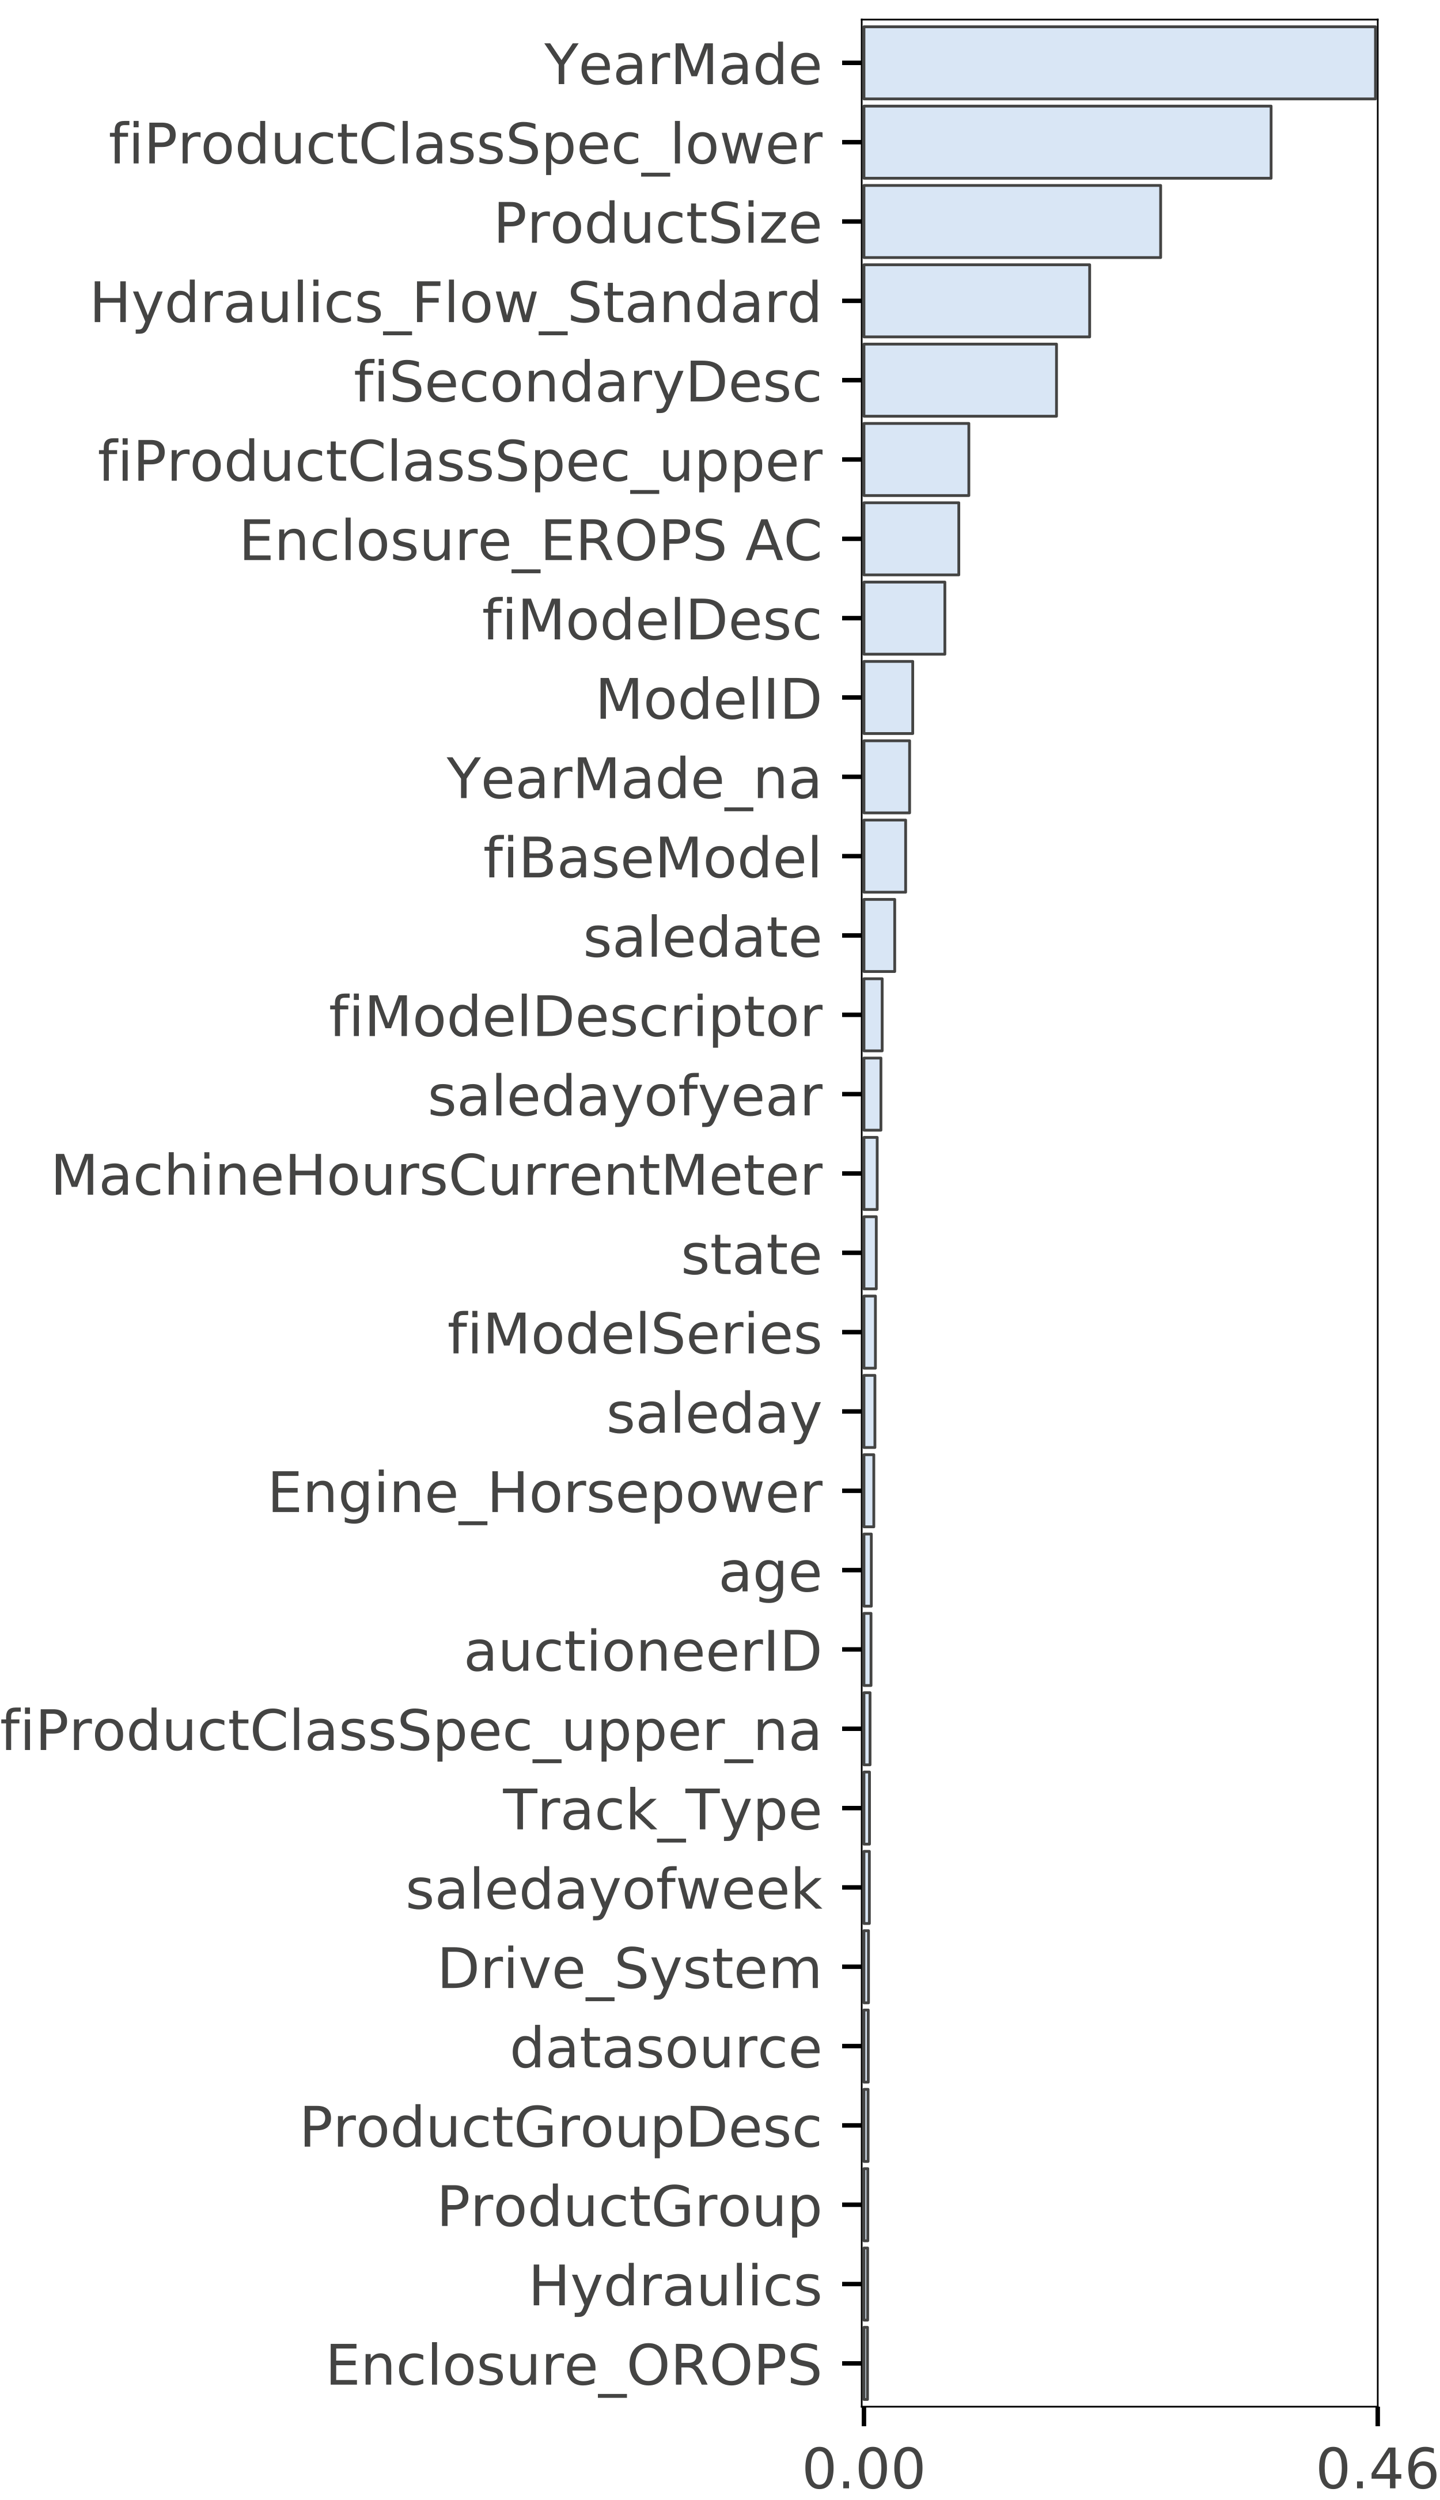 <?xml version="1.0" encoding="utf-8" standalone="no"?>
<!DOCTYPE svg PUBLIC "-//W3C//DTD SVG 1.1//EN"
  "http://www.w3.org/Graphics/SVG/1.1/DTD/svg11.dtd">
<!-- Created with matplotlib (https://matplotlib.org/) -->
<svg height="446.978pt" version="1.1" viewBox="0 0 257.481 446.978" width="257.481pt" xmlns="http://www.w3.org/2000/svg" xmlns:xlink="http://www.w3.org/1999/xlink">
 <defs>
  <style type="text/css">
*{stroke-linecap:butt;stroke-linejoin:round;}
  </style>
 </defs>
 <g id="figure_1">
  <g id="patch_1">
   <path d="M 0 446.978 
L 257.481 446.978 
L 257.481 0 
L 0 0 
z
" style="fill:#ffffff;"/>
  </g>
  <g id="axes_1">
   <g id="patch_2">
    <path d="M 154.078 430.3 
L 246.348 430.3 
L 246.348 3.5 
L 154.078 3.5 
z
" style="fill:#ffffff;"/>
   </g>
   <g id="patch_3">
    <path clip-path="url(#p3dd8f0bd40)" d="M 154.48 4.789 
L 245.946 4.789 
L 245.946 17.684 
L 154.48 17.684 
z
" style="fill:#d9e6f5;stroke:#444443;stroke-linejoin:miter;stroke-width:0.5;"/>
   </g>
   <g id="patch_4">
    <path clip-path="url(#p3dd8f0bd40)" d="M 154.48 18.973 
L 227.281 18.973 
L 227.281 31.867 
L 154.48 31.867 
z
" style="fill:#d9e6f5;stroke:#444443;stroke-linejoin:miter;stroke-width:0.5;"/>
   </g>
   <g id="patch_5">
    <path clip-path="url(#p3dd8f0bd40)" d="M 154.48 33.157 
L 207.531 33.157 
L 207.531 46.051 
L 154.48 46.051 
z
" style="fill:#d9e6f5;stroke:#444443;stroke-linejoin:miter;stroke-width:0.5;"/>
   </g>
   <g id="patch_6">
    <path clip-path="url(#p3dd8f0bd40)" d="M 154.48 47.34 
L 194.839 47.34 
L 194.839 60.235 
L 154.48 60.235 
z
" style="fill:#d9e6f5;stroke:#444443;stroke-linejoin:miter;stroke-width:0.5;"/>
   </g>
   <g id="patch_7">
    <path clip-path="url(#p3dd8f0bd40)" d="M 154.48 61.524 
L 188.91 61.524 
L 188.91 74.418 
L 154.48 74.418 
z
" style="fill:#d9e6f5;stroke:#444443;stroke-linejoin:miter;stroke-width:0.5;"/>
   </g>
   <g id="patch_8">
    <path clip-path="url(#p3dd8f0bd40)" d="M 154.48 75.708 
L 173.236 75.708 
L 173.236 88.602 
L 154.48 88.602 
z
" style="fill:#d9e6f5;stroke:#444443;stroke-linejoin:miter;stroke-width:0.5;"/>
   </g>
   <g id="patch_9">
    <path clip-path="url(#p3dd8f0bd40)" d="M 154.48 89.892 
L 171.44 89.892 
L 171.44 102.786 
L 154.48 102.786 
z
" style="fill:#d9e6f5;stroke:#444443;stroke-linejoin:miter;stroke-width:0.5;"/>
   </g>
   <g id="patch_10">
    <path clip-path="url(#p3dd8f0bd40)" d="M 154.48 104.075 
L 168.948 104.075 
L 168.948 116.969 
L 154.48 116.969 
z
" style="fill:#d9e6f5;stroke:#444443;stroke-linejoin:miter;stroke-width:0.5;"/>
   </g>
   <g id="patch_11">
    <path clip-path="url(#p3dd8f0bd40)" d="M 154.48 118.259 
L 163.203 118.259 
L 163.203 131.153 
L 154.48 131.153 
z
" style="fill:#d9e6f5;stroke:#444443;stroke-linejoin:miter;stroke-width:0.5;"/>
   </g>
   <g id="patch_12">
    <path clip-path="url(#p3dd8f0bd40)" d="M 154.48 132.443 
L 162.644 132.443 
L 162.644 145.337 
L 154.48 145.337 
z
" style="fill:#d9e6f5;stroke:#444443;stroke-linejoin:miter;stroke-width:0.5;"/>
   </g>
   <g id="patch_13">
    <path clip-path="url(#p3dd8f0bd40)" d="M 154.48 146.626 
L 161.934 146.626 
L 161.934 159.521 
L 154.48 159.521 
z
" style="fill:#d9e6f5;stroke:#444443;stroke-linejoin:miter;stroke-width:0.5;"/>
   </g>
   <g id="patch_14">
    <path clip-path="url(#p3dd8f0bd40)" d="M 154.48 160.81 
L 159.981 160.81 
L 159.981 173.704 
L 154.48 173.704 
z
" style="fill:#d9e6f5;stroke:#444443;stroke-linejoin:miter;stroke-width:0.5;"/>
   </g>
   <g id="patch_15">
    <path clip-path="url(#p3dd8f0bd40)" d="M 154.48 174.994 
L 157.738 174.994 
L 157.738 187.888 
L 154.48 187.888 
z
" style="fill:#d9e6f5;stroke:#444443;stroke-linejoin:miter;stroke-width:0.5;"/>
   </g>
   <g id="patch_16">
    <path clip-path="url(#p3dd8f0bd40)" d="M 154.48 189.177 
L 157.515 189.177 
L 157.515 202.072 
L 154.48 202.072 
z
" style="fill:#d9e6f5;stroke:#444443;stroke-linejoin:miter;stroke-width:0.5;"/>
   </g>
   <g id="patch_17">
    <path clip-path="url(#p3dd8f0bd40)" d="M 154.48 203.361 
L 156.848 203.361 
L 156.848 216.255 
L 154.48 216.255 
z
" style="fill:#d9e6f5;stroke:#444443;stroke-linejoin:miter;stroke-width:0.5;"/>
   </g>
   <g id="patch_18">
    <path clip-path="url(#p3dd8f0bd40)" d="M 154.48 217.545 
L 156.685 217.545 
L 156.685 230.439 
L 154.48 230.439 
z
" style="fill:#d9e6f5;stroke:#444443;stroke-linejoin:miter;stroke-width:0.5;"/>
   </g>
   <g id="patch_19">
    <path clip-path="url(#p3dd8f0bd40)" d="M 154.48 231.728 
L 156.529 231.728 
L 156.529 244.623 
L 154.48 244.623 
z
" style="fill:#d9e6f5;stroke:#444443;stroke-linejoin:miter;stroke-width:0.5;"/>
   </g>
   <g id="patch_20">
    <path clip-path="url(#p3dd8f0bd40)" d="M 154.48 245.912 
L 156.44 245.912 
L 156.44 258.806 
L 154.48 258.806 
z
" style="fill:#d9e6f5;stroke:#444443;stroke-linejoin:miter;stroke-width:0.5;"/>
   </g>
   <g id="patch_21">
    <path clip-path="url(#p3dd8f0bd40)" d="M 154.48 260.096 
L 156.242 260.096 
L 156.242 272.99 
L 154.48 272.99 
z
" style="fill:#d9e6f5;stroke:#444443;stroke-linejoin:miter;stroke-width:0.5;"/>
   </g>
   <g id="patch_22">
    <path clip-path="url(#p3dd8f0bd40)" d="M 154.48 274.279 
L 155.797 274.279 
L 155.797 287.174 
L 154.48 287.174 
z
" style="fill:#d9e6f5;stroke:#444443;stroke-linejoin:miter;stroke-width:0.5;"/>
   </g>
   <g id="patch_23">
    <path clip-path="url(#p3dd8f0bd40)" d="M 154.48 288.463 
L 155.742 288.463 
L 155.742 301.357 
L 154.48 301.357 
z
" style="fill:#d9e6f5;stroke:#444443;stroke-linejoin:miter;stroke-width:0.5;"/>
   </g>
   <g id="patch_24">
    <path clip-path="url(#p3dd8f0bd40)" d="M 154.48 302.647 
L 155.569 302.647 
L 155.569 315.541 
L 154.48 315.541 
z
" style="fill:#d9e6f5;stroke:#444443;stroke-linejoin:miter;stroke-width:0.5;"/>
   </g>
   <g id="patch_25">
    <path clip-path="url(#p3dd8f0bd40)" d="M 154.48 316.831 
L 155.471 316.831 
L 155.471 329.725 
L 154.48 329.725 
z
" style="fill:#d9e6f5;stroke:#444443;stroke-linejoin:miter;stroke-width:0.5;"/>
   </g>
   <g id="patch_26">
    <path clip-path="url(#p3dd8f0bd40)" d="M 154.48 331.014 
L 155.448 331.014 
L 155.448 343.908 
L 154.48 343.908 
z
" style="fill:#d9e6f5;stroke:#444443;stroke-linejoin:miter;stroke-width:0.5;"/>
   </g>
   <g id="patch_27">
    <path clip-path="url(#p3dd8f0bd40)" d="M 154.48 345.198 
L 155.291 345.198 
L 155.291 358.092 
L 154.48 358.092 
z
" style="fill:#d9e6f5;stroke:#444443;stroke-linejoin:miter;stroke-width:0.5;"/>
   </g>
   <g id="patch_28">
    <path clip-path="url(#p3dd8f0bd40)" d="M 154.48 359.382 
L 155.248 359.382 
L 155.248 372.276 
L 154.48 372.276 
z
" style="fill:#d9e6f5;stroke:#444443;stroke-linejoin:miter;stroke-width:0.5;"/>
   </g>
   <g id="patch_29">
    <path clip-path="url(#p3dd8f0bd40)" d="M 154.48 373.565 
L 155.217 373.565 
L 155.217 386.46 
L 154.48 386.46 
z
" style="fill:#d9e6f5;stroke:#444443;stroke-linejoin:miter;stroke-width:0.5;"/>
   </g>
   <g id="patch_30">
    <path clip-path="url(#p3dd8f0bd40)" d="M 154.48 387.749 
L 155.17 387.749 
L 155.17 400.643 
L 154.48 400.643 
z
" style="fill:#d9e6f5;stroke:#444443;stroke-linejoin:miter;stroke-width:0.5;"/>
   </g>
   <g id="patch_31">
    <path clip-path="url(#p3dd8f0bd40)" d="M 154.48 401.933 
L 155.14 401.933 
L 155.14 414.827 
L 154.48 414.827 
z
" style="fill:#d9e6f5;stroke:#444443;stroke-linejoin:miter;stroke-width:0.5;"/>
   </g>
   <g id="patch_32">
    <path clip-path="url(#p3dd8f0bd40)" d="M 154.48 416.116 
L 155.11 416.116 
L 155.11 429.011 
L 154.48 429.011 
z
" style="fill:#d9e6f5;stroke:#444443;stroke-linejoin:miter;stroke-width:0.5;"/>
   </g>
   <g id="matplotlib.axis_1">
    <g id="xtick_1">
     <g id="line2d_1">
      <defs>
       <path d="M 0 0 
L 0 3.5 
" id="m86da3d3d57" style="stroke:#000000;stroke-width:0.8;"/>
      </defs>
      <g>
       <use style="stroke:#000000;stroke-width:0.8;" x="154.48" xlink:href="#m86da3d3d57" y="430.3"/>
      </g>
     </g>
     <g id="text_1">
      <!-- 0.00 -->
      <defs>
       <path d="M 31.781 66.406 
Q 24.172 66.406 20.328 58.906 
Q 16.5 51.422 16.5 36.375 
Q 16.5 21.391 20.328 13.891 
Q 24.172 6.391 31.781 6.391 
Q 39.453 6.391 43.281 13.891 
Q 47.125 21.391 47.125 36.375 
Q 47.125 51.422 43.281 58.906 
Q 39.453 66.406 31.781 66.406 
z
M 31.781 74.219 
Q 44.047 74.219 50.516 64.516 
Q 56.984 54.828 56.984 36.375 
Q 56.984 17.969 50.516 8.266 
Q 44.047 -1.422 31.781 -1.422 
Q 19.531 -1.422 13.062 8.266 
Q 6.594 17.969 6.594 36.375 
Q 6.594 54.828 13.062 64.516 
Q 19.531 74.219 31.781 74.219 
z
" id="DejaVuSans-48"/>
       <path d="M 10.688 12.406 
L 21 12.406 
L 21 0 
L 10.688 0 
z
" id="DejaVuSans-46"/>
      </defs>
      <g style="fill:#444443;" transform="translate(143.347 444.898)scale(0.1 -0.1)">
       <use xlink:href="#DejaVuSans-48"/>
       <use x="63.623" xlink:href="#DejaVuSans-46"/>
       <use x="95.41" xlink:href="#DejaVuSans-48"/>
       <use x="159.033" xlink:href="#DejaVuSans-48"/>
      </g>
     </g>
    </g>
    <g id="xtick_2">
     <g id="line2d_2">
      <g>
       <use style="stroke:#000000;stroke-width:0.8;" x="246.348" xlink:href="#m86da3d3d57" y="430.3"/>
      </g>
     </g>
     <g id="text_2">
      <!-- 0.46 -->
      <defs>
       <path d="M 37.797 64.312 
L 12.891 25.391 
L 37.797 25.391 
z
M 35.203 72.906 
L 47.609 72.906 
L 47.609 25.391 
L 58.016 25.391 
L 58.016 17.188 
L 47.609 17.188 
L 47.609 0 
L 37.797 0 
L 37.797 17.188 
L 4.891 17.188 
L 4.891 26.703 
z
" id="DejaVuSans-52"/>
       <path d="M 33.016 40.375 
Q 26.375 40.375 22.484 35.828 
Q 18.609 31.297 18.609 23.391 
Q 18.609 15.531 22.484 10.953 
Q 26.375 6.391 33.016 6.391 
Q 39.656 6.391 43.531 10.953 
Q 47.406 15.531 47.406 23.391 
Q 47.406 31.297 43.531 35.828 
Q 39.656 40.375 33.016 40.375 
z
M 52.594 71.297 
L 52.594 62.312 
Q 48.875 64.062 45.094 64.984 
Q 41.312 65.922 37.594 65.922 
Q 27.828 65.922 22.672 59.328 
Q 17.531 52.734 16.797 39.406 
Q 19.672 43.656 24.016 45.922 
Q 28.375 48.188 33.594 48.188 
Q 44.578 48.188 50.953 41.516 
Q 57.328 34.859 57.328 23.391 
Q 57.328 12.156 50.688 5.359 
Q 44.047 -1.422 33.016 -1.422 
Q 20.359 -1.422 13.672 8.266 
Q 6.984 17.969 6.984 36.375 
Q 6.984 53.656 15.188 63.938 
Q 23.391 74.219 37.203 74.219 
Q 40.922 74.219 44.703 73.484 
Q 48.484 72.75 52.594 71.297 
z
" id="DejaVuSans-54"/>
      </defs>
      <g style="fill:#444443;" transform="translate(235.215 444.898)scale(0.1 -0.1)">
       <use xlink:href="#DejaVuSans-48"/>
       <use x="63.623" xlink:href="#DejaVuSans-46"/>
       <use x="95.41" xlink:href="#DejaVuSans-52"/>
       <use x="159.033" xlink:href="#DejaVuSans-54"/>
      </g>
     </g>
    </g>
   </g>
   <g id="matplotlib.axis_2">
    <g id="ytick_1">
     <g id="line2d_3">
      <defs>
       <path d="M 0 0 
L -3.5 0 
" id="m6e82131730" style="stroke:#000000;stroke-width:0.8;"/>
      </defs>
      <g>
       <use style="stroke:#000000;stroke-width:0.8;" x="154.078" xlink:href="#m6e82131730" y="11.237"/>
      </g>
     </g>
     <g id="text_3">
      <!-- YearMade -->
      <defs>
       <path d="M -0.203 72.906 
L 10.406 72.906 
L 30.609 42.922 
L 50.688 72.906 
L 61.281 72.906 
L 35.5 34.719 
L 35.5 0 
L 25.594 0 
L 25.594 34.719 
z
" id="DejaVuSans-89"/>
       <path d="M 56.203 29.594 
L 56.203 25.203 
L 14.891 25.203 
Q 15.484 15.922 20.484 11.062 
Q 25.484 6.203 34.422 6.203 
Q 39.594 6.203 44.453 7.469 
Q 49.312 8.734 54.109 11.281 
L 54.109 2.781 
Q 49.266 0.734 44.188 -0.344 
Q 39.109 -1.422 33.891 -1.422 
Q 20.797 -1.422 13.156 6.188 
Q 5.516 13.812 5.516 26.812 
Q 5.516 40.234 12.766 48.109 
Q 20.016 56 32.328 56 
Q 43.359 56 49.781 48.891 
Q 56.203 41.797 56.203 29.594 
z
M 47.219 32.234 
Q 47.125 39.594 43.094 43.984 
Q 39.062 48.391 32.422 48.391 
Q 24.906 48.391 20.391 44.141 
Q 15.875 39.891 15.188 32.172 
z
" id="DejaVuSans-101"/>
       <path d="M 34.281 27.484 
Q 23.391 27.484 19.188 25 
Q 14.984 22.516 14.984 16.5 
Q 14.984 11.719 18.141 8.906 
Q 21.297 6.109 26.703 6.109 
Q 34.188 6.109 38.703 11.406 
Q 43.219 16.703 43.219 25.484 
L 43.219 27.484 
z
M 52.203 31.203 
L 52.203 0 
L 43.219 0 
L 43.219 8.297 
Q 40.141 3.328 35.547 0.953 
Q 30.953 -1.422 24.312 -1.422 
Q 15.922 -1.422 10.953 3.297 
Q 6 8.016 6 15.922 
Q 6 25.141 12.172 29.828 
Q 18.359 34.516 30.609 34.516 
L 43.219 34.516 
L 43.219 35.406 
Q 43.219 41.609 39.141 45 
Q 35.062 48.391 27.688 48.391 
Q 23 48.391 18.547 47.266 
Q 14.109 46.141 10.016 43.891 
L 10.016 52.203 
Q 14.938 54.109 19.578 55.047 
Q 24.219 56 28.609 56 
Q 40.484 56 46.344 49.844 
Q 52.203 43.703 52.203 31.203 
z
" id="DejaVuSans-97"/>
       <path d="M 41.109 46.297 
Q 39.594 47.172 37.812 47.578 
Q 36.031 48 33.891 48 
Q 26.266 48 22.188 43.047 
Q 18.109 38.094 18.109 28.812 
L 18.109 0 
L 9.078 0 
L 9.078 54.688 
L 18.109 54.688 
L 18.109 46.188 
Q 20.953 51.172 25.484 53.578 
Q 30.031 56 36.531 56 
Q 37.453 56 38.578 55.875 
Q 39.703 55.766 41.062 55.516 
z
" id="DejaVuSans-114"/>
       <path d="M 9.812 72.906 
L 24.516 72.906 
L 43.109 23.297 
L 61.812 72.906 
L 76.516 72.906 
L 76.516 0 
L 66.891 0 
L 66.891 64.016 
L 48.094 14.016 
L 38.188 14.016 
L 19.391 64.016 
L 19.391 0 
L 9.812 0 
z
" id="DejaVuSans-77"/>
       <path d="M 45.406 46.391 
L 45.406 75.984 
L 54.391 75.984 
L 54.391 0 
L 45.406 0 
L 45.406 8.203 
Q 42.578 3.328 38.25 0.953 
Q 33.938 -1.422 27.875 -1.422 
Q 17.969 -1.422 11.734 6.484 
Q 5.516 14.406 5.516 27.297 
Q 5.516 40.188 11.734 48.094 
Q 17.969 56 27.875 56 
Q 33.938 56 38.25 53.625 
Q 42.578 51.266 45.406 46.391 
z
M 14.797 27.297 
Q 14.797 17.391 18.875 11.75 
Q 22.953 6.109 30.078 6.109 
Q 37.203 6.109 41.297 11.75 
Q 45.406 17.391 45.406 27.297 
Q 45.406 37.203 41.297 42.844 
Q 37.203 48.484 30.078 48.484 
Q 22.953 48.484 18.875 42.844 
Q 14.797 37.203 14.797 27.297 
z
" id="DejaVuSans-100"/>
      </defs>
      <g style="fill:#444443;" transform="translate(97.341 15.036)scale(0.1 -0.1)">
       <use xlink:href="#DejaVuSans-89"/>
       <use x="60.881" xlink:href="#DejaVuSans-101"/>
       <use x="122.404" xlink:href="#DejaVuSans-97"/>
       <use x="183.684" xlink:href="#DejaVuSans-114"/>
       <use x="224.797" xlink:href="#DejaVuSans-77"/>
       <use x="311.076" xlink:href="#DejaVuSans-97"/>
       <use x="372.355" xlink:href="#DejaVuSans-100"/>
       <use x="435.832" xlink:href="#DejaVuSans-101"/>
      </g>
     </g>
    </g>
    <g id="ytick_2">
     <g id="line2d_4">
      <g>
       <use style="stroke:#000000;stroke-width:0.8;" x="154.078" xlink:href="#m6e82131730" y="25.42"/>
      </g>
     </g>
     <g id="text_4">
      <!-- fiProductClassSpec_lower -->
      <defs>
       <path d="M 37.109 75.984 
L 37.109 68.5 
L 28.516 68.5 
Q 23.688 68.5 21.797 66.547 
Q 19.922 64.594 19.922 59.516 
L 19.922 54.688 
L 34.719 54.688 
L 34.719 47.703 
L 19.922 47.703 
L 19.922 0 
L 10.891 0 
L 10.891 47.703 
L 2.297 47.703 
L 2.297 54.688 
L 10.891 54.688 
L 10.891 58.5 
Q 10.891 67.625 15.141 71.797 
Q 19.391 75.984 28.609 75.984 
z
" id="DejaVuSans-102"/>
       <path d="M 9.422 54.688 
L 18.406 54.688 
L 18.406 0 
L 9.422 0 
z
M 9.422 75.984 
L 18.406 75.984 
L 18.406 64.594 
L 9.422 64.594 
z
" id="DejaVuSans-105"/>
       <path d="M 19.672 64.797 
L 19.672 37.406 
L 32.078 37.406 
Q 38.969 37.406 42.719 40.969 
Q 46.484 44.531 46.484 51.125 
Q 46.484 57.672 42.719 61.234 
Q 38.969 64.797 32.078 64.797 
z
M 9.812 72.906 
L 32.078 72.906 
Q 44.344 72.906 50.609 67.359 
Q 56.891 61.812 56.891 51.125 
Q 56.891 40.328 50.609 34.812 
Q 44.344 29.297 32.078 29.297 
L 19.672 29.297 
L 19.672 0 
L 9.812 0 
z
" id="DejaVuSans-80"/>
       <path d="M 30.609 48.391 
Q 23.391 48.391 19.188 42.75 
Q 14.984 37.109 14.984 27.297 
Q 14.984 17.484 19.156 11.844 
Q 23.344 6.203 30.609 6.203 
Q 37.797 6.203 41.984 11.859 
Q 46.188 17.531 46.188 27.297 
Q 46.188 37.016 41.984 42.703 
Q 37.797 48.391 30.609 48.391 
z
M 30.609 56 
Q 42.328 56 49.016 48.375 
Q 55.719 40.766 55.719 27.297 
Q 55.719 13.875 49.016 6.219 
Q 42.328 -1.422 30.609 -1.422 
Q 18.844 -1.422 12.172 6.219 
Q 5.516 13.875 5.516 27.297 
Q 5.516 40.766 12.172 48.375 
Q 18.844 56 30.609 56 
z
" id="DejaVuSans-111"/>
       <path d="M 8.5 21.578 
L 8.5 54.688 
L 17.484 54.688 
L 17.484 21.922 
Q 17.484 14.156 20.5 10.266 
Q 23.531 6.391 29.594 6.391 
Q 36.859 6.391 41.078 11.031 
Q 45.312 15.672 45.312 23.688 
L 45.312 54.688 
L 54.297 54.688 
L 54.297 0 
L 45.312 0 
L 45.312 8.406 
Q 42.047 3.422 37.719 1 
Q 33.406 -1.422 27.688 -1.422 
Q 18.266 -1.422 13.375 4.438 
Q 8.5 10.297 8.5 21.578 
z
M 31.109 56 
z
" id="DejaVuSans-117"/>
       <path d="M 48.781 52.594 
L 48.781 44.188 
Q 44.969 46.297 41.141 47.344 
Q 37.312 48.391 33.406 48.391 
Q 24.656 48.391 19.812 42.844 
Q 14.984 37.312 14.984 27.297 
Q 14.984 17.281 19.812 11.734 
Q 24.656 6.203 33.406 6.203 
Q 37.312 6.203 41.141 7.25 
Q 44.969 8.297 48.781 10.406 
L 48.781 2.094 
Q 45.016 0.344 40.984 -0.531 
Q 36.969 -1.422 32.422 -1.422 
Q 20.062 -1.422 12.781 6.344 
Q 5.516 14.109 5.516 27.297 
Q 5.516 40.672 12.859 48.328 
Q 20.219 56 33.016 56 
Q 37.156 56 41.109 55.141 
Q 45.062 54.297 48.781 52.594 
z
" id="DejaVuSans-99"/>
       <path d="M 18.312 70.219 
L 18.312 54.688 
L 36.812 54.688 
L 36.812 47.703 
L 18.312 47.703 
L 18.312 18.016 
Q 18.312 11.328 20.141 9.422 
Q 21.969 7.516 27.594 7.516 
L 36.812 7.516 
L 36.812 0 
L 27.594 0 
Q 17.188 0 13.234 3.875 
Q 9.281 7.766 9.281 18.016 
L 9.281 47.703 
L 2.688 47.703 
L 2.688 54.688 
L 9.281 54.688 
L 9.281 70.219 
z
" id="DejaVuSans-116"/>
       <path d="M 64.406 67.281 
L 64.406 56.891 
Q 59.422 61.531 53.781 63.812 
Q 48.141 66.109 41.797 66.109 
Q 29.297 66.109 22.656 58.469 
Q 16.016 50.828 16.016 36.375 
Q 16.016 21.969 22.656 14.328 
Q 29.297 6.688 41.797 6.688 
Q 48.141 6.688 53.781 8.984 
Q 59.422 11.281 64.406 15.922 
L 64.406 5.609 
Q 59.234 2.094 53.438 0.328 
Q 47.656 -1.422 41.219 -1.422 
Q 24.656 -1.422 15.125 8.703 
Q 5.609 18.844 5.609 36.375 
Q 5.609 53.953 15.125 64.078 
Q 24.656 74.219 41.219 74.219 
Q 47.75 74.219 53.531 72.484 
Q 59.328 70.75 64.406 67.281 
z
" id="DejaVuSans-67"/>
       <path d="M 9.422 75.984 
L 18.406 75.984 
L 18.406 0 
L 9.422 0 
z
" id="DejaVuSans-108"/>
       <path d="M 44.281 53.078 
L 44.281 44.578 
Q 40.484 46.531 36.375 47.5 
Q 32.281 48.484 27.875 48.484 
Q 21.188 48.484 17.844 46.438 
Q 14.5 44.391 14.5 40.281 
Q 14.5 37.156 16.891 35.375 
Q 19.281 33.594 26.516 31.984 
L 29.594 31.297 
Q 39.156 29.25 43.188 25.516 
Q 47.219 21.781 47.219 15.094 
Q 47.219 7.469 41.188 3.016 
Q 35.156 -1.422 24.609 -1.422 
Q 20.219 -1.422 15.453 -0.562 
Q 10.688 0.297 5.422 2 
L 5.422 11.281 
Q 10.406 8.688 15.234 7.391 
Q 20.062 6.109 24.812 6.109 
Q 31.156 6.109 34.562 8.281 
Q 37.984 10.453 37.984 14.406 
Q 37.984 18.062 35.516 20.016 
Q 33.062 21.969 24.703 23.781 
L 21.578 24.516 
Q 13.234 26.266 9.516 29.906 
Q 5.812 33.547 5.812 39.891 
Q 5.812 47.609 11.281 51.797 
Q 16.75 56 26.812 56 
Q 31.781 56 36.172 55.266 
Q 40.578 54.547 44.281 53.078 
z
" id="DejaVuSans-115"/>
       <path d="M 53.516 70.516 
L 53.516 60.891 
Q 47.906 63.578 42.922 64.891 
Q 37.938 66.219 33.297 66.219 
Q 25.25 66.219 20.875 63.094 
Q 16.5 59.969 16.5 54.203 
Q 16.5 49.359 19.406 46.891 
Q 22.312 44.438 30.422 42.922 
L 36.375 41.703 
Q 47.406 39.594 52.656 34.297 
Q 57.906 29 57.906 20.125 
Q 57.906 9.516 50.797 4.047 
Q 43.703 -1.422 29.984 -1.422 
Q 24.812 -1.422 18.969 -0.25 
Q 13.141 0.922 6.891 3.219 
L 6.891 13.375 
Q 12.891 10.016 18.656 8.297 
Q 24.422 6.594 29.984 6.594 
Q 38.422 6.594 43.016 9.906 
Q 47.609 13.234 47.609 19.391 
Q 47.609 24.75 44.312 27.781 
Q 41.016 30.812 33.5 32.328 
L 27.484 33.5 
Q 16.453 35.688 11.516 40.375 
Q 6.594 45.062 6.594 53.422 
Q 6.594 63.094 13.406 68.656 
Q 20.219 74.219 32.172 74.219 
Q 37.312 74.219 42.625 73.281 
Q 47.953 72.359 53.516 70.516 
z
" id="DejaVuSans-83"/>
       <path d="M 18.109 8.203 
L 18.109 -20.797 
L 9.078 -20.797 
L 9.078 54.688 
L 18.109 54.688 
L 18.109 46.391 
Q 20.953 51.266 25.266 53.625 
Q 29.594 56 35.594 56 
Q 45.562 56 51.781 48.094 
Q 58.016 40.188 58.016 27.297 
Q 58.016 14.406 51.781 6.484 
Q 45.562 -1.422 35.594 -1.422 
Q 29.594 -1.422 25.266 0.953 
Q 20.953 3.328 18.109 8.203 
z
M 48.688 27.297 
Q 48.688 37.203 44.609 42.844 
Q 40.531 48.484 33.406 48.484 
Q 26.266 48.484 22.188 42.844 
Q 18.109 37.203 18.109 27.297 
Q 18.109 17.391 22.188 11.75 
Q 26.266 6.109 33.406 6.109 
Q 40.531 6.109 44.609 11.75 
Q 48.688 17.391 48.688 27.297 
z
" id="DejaVuSans-112"/>
       <path d="M 50.984 -16.609 
L 50.984 -23.578 
L -0.984 -23.578 
L -0.984 -16.609 
z
" id="DejaVuSans-95"/>
       <path d="M 4.203 54.688 
L 13.188 54.688 
L 24.422 12.016 
L 35.594 54.688 
L 46.188 54.688 
L 57.422 12.016 
L 68.609 54.688 
L 77.594 54.688 
L 63.281 0 
L 52.688 0 
L 40.922 44.828 
L 29.109 0 
L 18.5 0 
z
" id="DejaVuSans-119"/>
      </defs>
      <g style="fill:#444443;" transform="translate(19.425 29.219)scale(0.1 -0.1)">
       <use xlink:href="#DejaVuSans-102"/>
       <use x="35.205" xlink:href="#DejaVuSans-105"/>
       <use x="62.988" xlink:href="#DejaVuSans-80"/>
       <use x="123.275" xlink:href="#DejaVuSans-114"/>
       <use x="164.357" xlink:href="#DejaVuSans-111"/>
       <use x="225.539" xlink:href="#DejaVuSans-100"/>
       <use x="289.016" xlink:href="#DejaVuSans-117"/>
       <use x="352.395" xlink:href="#DejaVuSans-99"/>
       <use x="407.375" xlink:href="#DejaVuSans-116"/>
       <use x="446.584" xlink:href="#DejaVuSans-67"/>
       <use x="516.408" xlink:href="#DejaVuSans-108"/>
       <use x="544.191" xlink:href="#DejaVuSans-97"/>
       <use x="605.471" xlink:href="#DejaVuSans-115"/>
       <use x="657.57" xlink:href="#DejaVuSans-115"/>
       <use x="709.67" xlink:href="#DejaVuSans-83"/>
       <use x="773.146" xlink:href="#DejaVuSans-112"/>
       <use x="836.623" xlink:href="#DejaVuSans-101"/>
       <use x="898.146" xlink:href="#DejaVuSans-99"/>
       <use x="953.127" xlink:href="#DejaVuSans-95"/>
       <use x="1003.127" xlink:href="#DejaVuSans-108"/>
       <use x="1030.91" xlink:href="#DejaVuSans-111"/>
       <use x="1092.092" xlink:href="#DejaVuSans-119"/>
       <use x="1173.879" xlink:href="#DejaVuSans-101"/>
       <use x="1235.402" xlink:href="#DejaVuSans-114"/>
      </g>
     </g>
    </g>
    <g id="ytick_3">
     <g id="line2d_5">
      <g>
       <use style="stroke:#000000;stroke-width:0.8;" x="154.078" xlink:href="#m6e82131730" y="39.604"/>
      </g>
     </g>
     <g id="text_5">
      <!-- ProductSize -->
      <defs>
       <path d="M 5.516 54.688 
L 48.188 54.688 
L 48.188 46.484 
L 14.406 7.172 
L 48.188 7.172 
L 48.188 0 
L 4.297 0 
L 4.297 8.203 
L 38.094 47.516 
L 5.516 47.516 
z
" id="DejaVuSans-122"/>
      </defs>
      <g style="fill:#444443;" transform="translate(88.191 43.403)scale(0.1 -0.1)">
       <use xlink:href="#DejaVuSans-80"/>
       <use x="60.287" xlink:href="#DejaVuSans-114"/>
       <use x="101.369" xlink:href="#DejaVuSans-111"/>
       <use x="162.551" xlink:href="#DejaVuSans-100"/>
       <use x="226.027" xlink:href="#DejaVuSans-117"/>
       <use x="289.406" xlink:href="#DejaVuSans-99"/>
       <use x="344.387" xlink:href="#DejaVuSans-116"/>
       <use x="383.596" xlink:href="#DejaVuSans-83"/>
       <use x="447.072" xlink:href="#DejaVuSans-105"/>
       <use x="474.855" xlink:href="#DejaVuSans-122"/>
       <use x="527.346" xlink:href="#DejaVuSans-101"/>
      </g>
     </g>
    </g>
    <g id="ytick_4">
     <g id="line2d_6">
      <g>
       <use style="stroke:#000000;stroke-width:0.8;" x="154.078" xlink:href="#m6e82131730" y="53.788"/>
      </g>
     </g>
     <g id="text_6">
      <!-- Hydraulics_Flow_Standard -->
      <defs>
       <path d="M 9.812 72.906 
L 19.672 72.906 
L 19.672 43.016 
L 55.516 43.016 
L 55.516 72.906 
L 65.375 72.906 
L 65.375 0 
L 55.516 0 
L 55.516 34.719 
L 19.672 34.719 
L 19.672 0 
L 9.812 0 
z
" id="DejaVuSans-72"/>
       <path d="M 32.172 -5.078 
Q 28.375 -14.844 24.75 -17.812 
Q 21.141 -20.797 15.094 -20.797 
L 7.906 -20.797 
L 7.906 -13.281 
L 13.188 -13.281 
Q 16.891 -13.281 18.938 -11.516 
Q 21 -9.766 23.484 -3.219 
L 25.094 0.875 
L 2.984 54.688 
L 12.5 54.688 
L 29.594 11.922 
L 46.688 54.688 
L 56.203 54.688 
z
" id="DejaVuSans-121"/>
       <path d="M 9.812 72.906 
L 51.703 72.906 
L 51.703 64.594 
L 19.672 64.594 
L 19.672 43.109 
L 48.578 43.109 
L 48.578 34.812 
L 19.672 34.812 
L 19.672 0 
L 9.812 0 
z
" id="DejaVuSans-70"/>
       <path d="M 54.891 33.016 
L 54.891 0 
L 45.906 0 
L 45.906 32.719 
Q 45.906 40.484 42.875 44.328 
Q 39.844 48.188 33.797 48.188 
Q 26.516 48.188 22.312 43.547 
Q 18.109 38.922 18.109 30.906 
L 18.109 0 
L 9.078 0 
L 9.078 54.688 
L 18.109 54.688 
L 18.109 46.188 
Q 21.344 51.125 25.703 53.562 
Q 30.078 56 35.797 56 
Q 45.219 56 50.047 50.172 
Q 54.891 44.344 54.891 33.016 
z
" id="DejaVuSans-110"/>
      </defs>
      <g style="fill:#444443;" transform="translate(15.955 57.587)scale(0.1 -0.1)">
       <use xlink:href="#DejaVuSans-72"/>
       <use x="75.195" xlink:href="#DejaVuSans-121"/>
       <use x="134.375" xlink:href="#DejaVuSans-100"/>
       <use x="197.852" xlink:href="#DejaVuSans-114"/>
       <use x="238.965" xlink:href="#DejaVuSans-97"/>
       <use x="300.244" xlink:href="#DejaVuSans-117"/>
       <use x="363.623" xlink:href="#DejaVuSans-108"/>
       <use x="391.406" xlink:href="#DejaVuSans-105"/>
       <use x="419.189" xlink:href="#DejaVuSans-99"/>
       <use x="474.17" xlink:href="#DejaVuSans-115"/>
       <use x="526.27" xlink:href="#DejaVuSans-95"/>
       <use x="576.27" xlink:href="#DejaVuSans-70"/>
       <use x="633.789" xlink:href="#DejaVuSans-108"/>
       <use x="661.572" xlink:href="#DejaVuSans-111"/>
       <use x="722.754" xlink:href="#DejaVuSans-119"/>
       <use x="804.541" xlink:href="#DejaVuSans-95"/>
       <use x="854.541" xlink:href="#DejaVuSans-83"/>
       <use x="918.018" xlink:href="#DejaVuSans-116"/>
       <use x="957.227" xlink:href="#DejaVuSans-97"/>
       <use x="1018.506" xlink:href="#DejaVuSans-110"/>
       <use x="1081.885" xlink:href="#DejaVuSans-100"/>
       <use x="1145.361" xlink:href="#DejaVuSans-97"/>
       <use x="1206.641" xlink:href="#DejaVuSans-114"/>
       <use x="1247.738" xlink:href="#DejaVuSans-100"/>
      </g>
     </g>
    </g>
    <g id="ytick_5">
     <g id="line2d_7">
      <g>
       <use style="stroke:#000000;stroke-width:0.8;" x="154.078" xlink:href="#m6e82131730" y="67.971"/>
      </g>
     </g>
     <g id="text_7">
      <!-- fiSecondaryDesc -->
      <defs>
       <path d="M 19.672 64.797 
L 19.672 8.109 
L 31.594 8.109 
Q 46.688 8.109 53.688 14.938 
Q 60.688 21.781 60.688 36.531 
Q 60.688 51.172 53.688 57.984 
Q 46.688 64.797 31.594 64.797 
z
M 9.812 72.906 
L 30.078 72.906 
Q 51.266 72.906 61.172 64.094 
Q 71.094 55.281 71.094 36.531 
Q 71.094 17.672 61.125 8.828 
Q 51.172 0 30.078 0 
L 9.812 0 
z
" id="DejaVuSans-68"/>
      </defs>
      <g style="fill:#444443;" transform="translate(63.256 71.771)scale(0.1 -0.1)">
       <use xlink:href="#DejaVuSans-102"/>
       <use x="35.205" xlink:href="#DejaVuSans-105"/>
       <use x="62.988" xlink:href="#DejaVuSans-83"/>
       <use x="126.465" xlink:href="#DejaVuSans-101"/>
       <use x="187.988" xlink:href="#DejaVuSans-99"/>
       <use x="242.969" xlink:href="#DejaVuSans-111"/>
       <use x="304.15" xlink:href="#DejaVuSans-110"/>
       <use x="367.529" xlink:href="#DejaVuSans-100"/>
       <use x="431.006" xlink:href="#DejaVuSans-97"/>
       <use x="492.285" xlink:href="#DejaVuSans-114"/>
       <use x="533.398" xlink:href="#DejaVuSans-121"/>
       <use x="592.578" xlink:href="#DejaVuSans-68"/>
       <use x="669.58" xlink:href="#DejaVuSans-101"/>
       <use x="731.104" xlink:href="#DejaVuSans-115"/>
       <use x="783.203" xlink:href="#DejaVuSans-99"/>
      </g>
     </g>
    </g>
    <g id="ytick_6">
     <g id="line2d_8">
      <g>
       <use style="stroke:#000000;stroke-width:0.8;" x="154.078" xlink:href="#m6e82131730" y="82.155"/>
      </g>
     </g>
     <g id="text_8">
      <!-- fiProductClassSpec_upper -->
      <g style="fill:#444443;" transform="translate(17.466 85.954)scale(0.1 -0.1)">
       <use xlink:href="#DejaVuSans-102"/>
       <use x="35.205" xlink:href="#DejaVuSans-105"/>
       <use x="62.988" xlink:href="#DejaVuSans-80"/>
       <use x="123.275" xlink:href="#DejaVuSans-114"/>
       <use x="164.357" xlink:href="#DejaVuSans-111"/>
       <use x="225.539" xlink:href="#DejaVuSans-100"/>
       <use x="289.016" xlink:href="#DejaVuSans-117"/>
       <use x="352.395" xlink:href="#DejaVuSans-99"/>
       <use x="407.375" xlink:href="#DejaVuSans-116"/>
       <use x="446.584" xlink:href="#DejaVuSans-67"/>
       <use x="516.408" xlink:href="#DejaVuSans-108"/>
       <use x="544.191" xlink:href="#DejaVuSans-97"/>
       <use x="605.471" xlink:href="#DejaVuSans-115"/>
       <use x="657.57" xlink:href="#DejaVuSans-115"/>
       <use x="709.67" xlink:href="#DejaVuSans-83"/>
       <use x="773.146" xlink:href="#DejaVuSans-112"/>
       <use x="836.623" xlink:href="#DejaVuSans-101"/>
       <use x="898.146" xlink:href="#DejaVuSans-99"/>
       <use x="953.127" xlink:href="#DejaVuSans-95"/>
       <use x="1003.127" xlink:href="#DejaVuSans-117"/>
       <use x="1066.506" xlink:href="#DejaVuSans-112"/>
       <use x="1129.982" xlink:href="#DejaVuSans-112"/>
       <use x="1193.459" xlink:href="#DejaVuSans-101"/>
       <use x="1254.982" xlink:href="#DejaVuSans-114"/>
      </g>
     </g>
    </g>
    <g id="ytick_7">
     <g id="line2d_9">
      <g>
       <use style="stroke:#000000;stroke-width:0.8;" x="154.078" xlink:href="#m6e82131730" y="96.339"/>
      </g>
     </g>
     <g id="text_9">
      <!-- Enclosure_EROPS AC -->
      <defs>
       <path d="M 9.812 72.906 
L 55.906 72.906 
L 55.906 64.594 
L 19.672 64.594 
L 19.672 43.016 
L 54.391 43.016 
L 54.391 34.719 
L 19.672 34.719 
L 19.672 8.297 
L 56.781 8.297 
L 56.781 0 
L 9.812 0 
z
" id="DejaVuSans-69"/>
       <path d="M 44.391 34.188 
Q 47.562 33.109 50.562 29.594 
Q 53.562 26.078 56.594 19.922 
L 66.609 0 
L 56 0 
L 46.688 18.703 
Q 43.062 26.031 39.672 28.422 
Q 36.281 30.812 30.422 30.812 
L 19.672 30.812 
L 19.672 0 
L 9.812 0 
L 9.812 72.906 
L 32.078 72.906 
Q 44.578 72.906 50.734 67.672 
Q 56.891 62.453 56.891 51.906 
Q 56.891 45.016 53.688 40.469 
Q 50.484 35.938 44.391 34.188 
z
M 19.672 64.797 
L 19.672 38.922 
L 32.078 38.922 
Q 39.203 38.922 42.844 42.219 
Q 46.484 45.516 46.484 51.906 
Q 46.484 58.297 42.844 61.547 
Q 39.203 64.797 32.078 64.797 
z
" id="DejaVuSans-82"/>
       <path d="M 39.406 66.219 
Q 28.656 66.219 22.328 58.203 
Q 16.016 50.203 16.016 36.375 
Q 16.016 22.609 22.328 14.594 
Q 28.656 6.594 39.406 6.594 
Q 50.141 6.594 56.422 14.594 
Q 62.703 22.609 62.703 36.375 
Q 62.703 50.203 56.422 58.203 
Q 50.141 66.219 39.406 66.219 
z
M 39.406 74.219 
Q 54.734 74.219 63.906 63.938 
Q 73.094 53.656 73.094 36.375 
Q 73.094 19.141 63.906 8.859 
Q 54.734 -1.422 39.406 -1.422 
Q 24.031 -1.422 14.812 8.828 
Q 5.609 19.094 5.609 36.375 
Q 5.609 53.656 14.812 63.938 
Q 24.031 74.219 39.406 74.219 
z
" id="DejaVuSans-79"/>
       <path id="DejaVuSans-32"/>
       <path d="M 34.188 63.188 
L 20.797 26.906 
L 47.609 26.906 
z
M 28.609 72.906 
L 39.797 72.906 
L 67.578 0 
L 57.328 0 
L 50.688 18.703 
L 17.828 18.703 
L 11.188 0 
L 0.781 0 
z
" id="DejaVuSans-65"/>
      </defs>
      <g style="fill:#444443;" transform="translate(42.702 100.138)scale(0.1 -0.1)">
       <use xlink:href="#DejaVuSans-69"/>
       <use x="63.184" xlink:href="#DejaVuSans-110"/>
       <use x="126.562" xlink:href="#DejaVuSans-99"/>
       <use x="181.543" xlink:href="#DejaVuSans-108"/>
       <use x="209.326" xlink:href="#DejaVuSans-111"/>
       <use x="270.508" xlink:href="#DejaVuSans-115"/>
       <use x="322.607" xlink:href="#DejaVuSans-117"/>
       <use x="385.986" xlink:href="#DejaVuSans-114"/>
       <use x="427.068" xlink:href="#DejaVuSans-101"/>
       <use x="488.592" xlink:href="#DejaVuSans-95"/>
       <use x="538.592" xlink:href="#DejaVuSans-69"/>
       <use x="601.775" xlink:href="#DejaVuSans-82"/>
       <use x="671.258" xlink:href="#DejaVuSans-79"/>
       <use x="749.969" xlink:href="#DejaVuSans-80"/>
       <use x="810.271" xlink:href="#DejaVuSans-83"/>
       <use x="873.748" xlink:href="#DejaVuSans-32"/>
       <use x="905.535" xlink:href="#DejaVuSans-65"/>
       <use x="973.928" xlink:href="#DejaVuSans-67"/>
      </g>
     </g>
    </g>
    <g id="ytick_8">
     <g id="line2d_10">
      <g>
       <use style="stroke:#000000;stroke-width:0.8;" x="154.078" xlink:href="#m6e82131730" y="110.522"/>
      </g>
     </g>
     <g id="text_10">
      <!-- fiModelDesc -->
      <g style="fill:#444443;" transform="translate(86.192 114.322)scale(0.1 -0.1)">
       <use xlink:href="#DejaVuSans-102"/>
       <use x="35.205" xlink:href="#DejaVuSans-105"/>
       <use x="62.988" xlink:href="#DejaVuSans-77"/>
       <use x="149.268" xlink:href="#DejaVuSans-111"/>
       <use x="210.449" xlink:href="#DejaVuSans-100"/>
       <use x="273.926" xlink:href="#DejaVuSans-101"/>
       <use x="335.449" xlink:href="#DejaVuSans-108"/>
       <use x="363.232" xlink:href="#DejaVuSans-68"/>
       <use x="440.234" xlink:href="#DejaVuSans-101"/>
       <use x="501.758" xlink:href="#DejaVuSans-115"/>
       <use x="553.857" xlink:href="#DejaVuSans-99"/>
      </g>
     </g>
    </g>
    <g id="ytick_9">
     <g id="line2d_11">
      <g>
       <use style="stroke:#000000;stroke-width:0.8;" x="154.078" xlink:href="#m6e82131730" y="124.706"/>
      </g>
     </g>
     <g id="text_11">
      <!-- ModelID -->
      <defs>
       <path d="M 9.812 72.906 
L 19.672 72.906 
L 19.672 0 
L 9.812 0 
z
" id="DejaVuSans-73"/>
      </defs>
      <g style="fill:#444443;" transform="translate(106.402 128.505)scale(0.1 -0.1)">
       <use xlink:href="#DejaVuSans-77"/>
       <use x="86.279" xlink:href="#DejaVuSans-111"/>
       <use x="147.461" xlink:href="#DejaVuSans-100"/>
       <use x="210.938" xlink:href="#DejaVuSans-101"/>
       <use x="272.461" xlink:href="#DejaVuSans-108"/>
       <use x="300.244" xlink:href="#DejaVuSans-73"/>
       <use x="329.736" xlink:href="#DejaVuSans-68"/>
      </g>
     </g>
    </g>
    <g id="ytick_10">
     <g id="line2d_12">
      <g>
       <use style="stroke:#000000;stroke-width:0.8;" x="154.078" xlink:href="#m6e82131730" y="138.89"/>
      </g>
     </g>
     <g id="text_12">
      <!-- YearMade_na -->
      <g style="fill:#444443;" transform="translate(79.875 142.689)scale(0.1 -0.1)">
       <use xlink:href="#DejaVuSans-89"/>
       <use x="60.881" xlink:href="#DejaVuSans-101"/>
       <use x="122.404" xlink:href="#DejaVuSans-97"/>
       <use x="183.684" xlink:href="#DejaVuSans-114"/>
       <use x="224.797" xlink:href="#DejaVuSans-77"/>
       <use x="311.076" xlink:href="#DejaVuSans-97"/>
       <use x="372.355" xlink:href="#DejaVuSans-100"/>
       <use x="435.832" xlink:href="#DejaVuSans-101"/>
       <use x="497.355" xlink:href="#DejaVuSans-95"/>
       <use x="547.355" xlink:href="#DejaVuSans-110"/>
       <use x="610.734" xlink:href="#DejaVuSans-97"/>
      </g>
     </g>
    </g>
    <g id="ytick_11">
     <g id="line2d_13">
      <g>
       <use style="stroke:#000000;stroke-width:0.8;" x="154.078" xlink:href="#m6e82131730" y="153.073"/>
      </g>
     </g>
     <g id="text_13">
      <!-- fiBaseModel -->
      <defs>
       <path d="M 19.672 34.812 
L 19.672 8.109 
L 35.5 8.109 
Q 43.453 8.109 47.281 11.406 
Q 51.125 14.703 51.125 21.484 
Q 51.125 28.328 47.281 31.562 
Q 43.453 34.812 35.5 34.812 
z
M 19.672 64.797 
L 19.672 42.828 
L 34.281 42.828 
Q 41.5 42.828 45.031 45.531 
Q 48.578 48.25 48.578 53.812 
Q 48.578 59.328 45.031 62.062 
Q 41.5 64.797 34.281 64.797 
z
M 9.812 72.906 
L 35.016 72.906 
Q 46.297 72.906 52.391 68.219 
Q 58.5 63.531 58.5 54.891 
Q 58.5 48.188 55.375 44.234 
Q 52.25 40.281 46.188 39.312 
Q 53.469 37.75 57.5 32.781 
Q 61.531 27.828 61.531 20.406 
Q 61.531 10.641 54.891 5.312 
Q 48.25 0 35.984 0 
L 9.812 0 
z
" id="DejaVuSans-66"/>
      </defs>
      <g style="fill:#444443;" transform="translate(86.402 156.873)scale(0.1 -0.1)">
       <use xlink:href="#DejaVuSans-102"/>
       <use x="35.205" xlink:href="#DejaVuSans-105"/>
       <use x="62.988" xlink:href="#DejaVuSans-66"/>
       <use x="131.592" xlink:href="#DejaVuSans-97"/>
       <use x="192.871" xlink:href="#DejaVuSans-115"/>
       <use x="244.971" xlink:href="#DejaVuSans-101"/>
       <use x="306.494" xlink:href="#DejaVuSans-77"/>
       <use x="392.773" xlink:href="#DejaVuSans-111"/>
       <use x="453.955" xlink:href="#DejaVuSans-100"/>
       <use x="517.432" xlink:href="#DejaVuSans-101"/>
       <use x="578.955" xlink:href="#DejaVuSans-108"/>
      </g>
     </g>
    </g>
    <g id="ytick_12">
     <g id="line2d_14">
      <g>
       <use style="stroke:#000000;stroke-width:0.8;" x="154.078" xlink:href="#m6e82131730" y="167.257"/>
      </g>
     </g>
     <g id="text_14">
      <!-- saledate -->
      <g style="fill:#444443;" transform="translate(104.259 171.056)scale(0.1 -0.1)">
       <use xlink:href="#DejaVuSans-115"/>
       <use x="52.1" xlink:href="#DejaVuSans-97"/>
       <use x="113.379" xlink:href="#DejaVuSans-108"/>
       <use x="141.162" xlink:href="#DejaVuSans-101"/>
       <use x="202.686" xlink:href="#DejaVuSans-100"/>
       <use x="266.162" xlink:href="#DejaVuSans-97"/>
       <use x="327.441" xlink:href="#DejaVuSans-116"/>
       <use x="366.65" xlink:href="#DejaVuSans-101"/>
      </g>
     </g>
    </g>
    <g id="ytick_13">
     <g id="line2d_15">
      <g>
       <use style="stroke:#000000;stroke-width:0.8;" x="154.078" xlink:href="#m6e82131730" y="181.441"/>
      </g>
     </g>
     <g id="text_15">
      <!-- fiModelDescriptor -->
      <g style="fill:#444443;" transform="translate(58.805 185.24)scale(0.1 -0.1)">
       <use xlink:href="#DejaVuSans-102"/>
       <use x="35.205" xlink:href="#DejaVuSans-105"/>
       <use x="62.988" xlink:href="#DejaVuSans-77"/>
       <use x="149.268" xlink:href="#DejaVuSans-111"/>
       <use x="210.449" xlink:href="#DejaVuSans-100"/>
       <use x="273.926" xlink:href="#DejaVuSans-101"/>
       <use x="335.449" xlink:href="#DejaVuSans-108"/>
       <use x="363.232" xlink:href="#DejaVuSans-68"/>
       <use x="440.234" xlink:href="#DejaVuSans-101"/>
       <use x="501.758" xlink:href="#DejaVuSans-115"/>
       <use x="553.857" xlink:href="#DejaVuSans-99"/>
       <use x="608.838" xlink:href="#DejaVuSans-114"/>
       <use x="649.951" xlink:href="#DejaVuSans-105"/>
       <use x="677.734" xlink:href="#DejaVuSans-112"/>
       <use x="741.211" xlink:href="#DejaVuSans-116"/>
       <use x="780.42" xlink:href="#DejaVuSans-111"/>
       <use x="841.602" xlink:href="#DejaVuSans-114"/>
      </g>
     </g>
    </g>
    <g id="ytick_14">
     <g id="line2d_16">
      <g>
       <use style="stroke:#000000;stroke-width:0.8;" x="154.078" xlink:href="#m6e82131730" y="195.624"/>
      </g>
     </g>
     <g id="text_16">
      <!-- saledayofyear -->
      <g style="fill:#444443;" transform="translate(76.466 199.424)scale(0.1 -0.1)">
       <use xlink:href="#DejaVuSans-115"/>
       <use x="52.1" xlink:href="#DejaVuSans-97"/>
       <use x="113.379" xlink:href="#DejaVuSans-108"/>
       <use x="141.162" xlink:href="#DejaVuSans-101"/>
       <use x="202.686" xlink:href="#DejaVuSans-100"/>
       <use x="266.162" xlink:href="#DejaVuSans-97"/>
       <use x="327.441" xlink:href="#DejaVuSans-121"/>
       <use x="386.621" xlink:href="#DejaVuSans-111"/>
       <use x="447.803" xlink:href="#DejaVuSans-102"/>
       <use x="482.992" xlink:href="#DejaVuSans-121"/>
       <use x="542.172" xlink:href="#DejaVuSans-101"/>
       <use x="603.695" xlink:href="#DejaVuSans-97"/>
       <use x="664.975" xlink:href="#DejaVuSans-114"/>
      </g>
     </g>
    </g>
    <g id="ytick_15">
     <g id="line2d_17">
      <g>
       <use style="stroke:#000000;stroke-width:0.8;" x="154.078" xlink:href="#m6e82131730" y="209.808"/>
      </g>
     </g>
     <g id="text_17">
      <!-- MachineHoursCurrentMeter -->
      <defs>
       <path d="M 54.891 33.016 
L 54.891 0 
L 45.906 0 
L 45.906 32.719 
Q 45.906 40.484 42.875 44.328 
Q 39.844 48.188 33.797 48.188 
Q 26.516 48.188 22.312 43.547 
Q 18.109 38.922 18.109 30.906 
L 18.109 0 
L 9.078 0 
L 9.078 75.984 
L 18.109 75.984 
L 18.109 46.188 
Q 21.344 51.125 25.703 53.562 
Q 30.078 56 35.797 56 
Q 45.219 56 50.047 50.172 
Q 54.891 44.344 54.891 33.016 
z
" id="DejaVuSans-104"/>
      </defs>
      <g style="fill:#444443;" transform="translate(9.006 213.607)scale(0.1 -0.1)">
       <use xlink:href="#DejaVuSans-77"/>
       <use x="86.279" xlink:href="#DejaVuSans-97"/>
       <use x="147.559" xlink:href="#DejaVuSans-99"/>
       <use x="202.539" xlink:href="#DejaVuSans-104"/>
       <use x="265.918" xlink:href="#DejaVuSans-105"/>
       <use x="293.701" xlink:href="#DejaVuSans-110"/>
       <use x="357.08" xlink:href="#DejaVuSans-101"/>
       <use x="418.604" xlink:href="#DejaVuSans-72"/>
       <use x="493.799" xlink:href="#DejaVuSans-111"/>
       <use x="554.98" xlink:href="#DejaVuSans-117"/>
       <use x="618.359" xlink:href="#DejaVuSans-114"/>
       <use x="659.473" xlink:href="#DejaVuSans-115"/>
       <use x="711.572" xlink:href="#DejaVuSans-67"/>
       <use x="781.396" xlink:href="#DejaVuSans-117"/>
       <use x="844.775" xlink:href="#DejaVuSans-114"/>
       <use x="885.873" xlink:href="#DejaVuSans-114"/>
       <use x="926.955" xlink:href="#DejaVuSans-101"/>
       <use x="988.479" xlink:href="#DejaVuSans-110"/>
       <use x="1051.857" xlink:href="#DejaVuSans-116"/>
       <use x="1091.066" xlink:href="#DejaVuSans-77"/>
       <use x="1177.346" xlink:href="#DejaVuSans-101"/>
       <use x="1238.869" xlink:href="#DejaVuSans-116"/>
       <use x="1278.078" xlink:href="#DejaVuSans-101"/>
       <use x="1339.602" xlink:href="#DejaVuSans-114"/>
      </g>
     </g>
    </g>
    <g id="ytick_16">
     <g id="line2d_18">
      <g>
       <use style="stroke:#000000;stroke-width:0.8;" x="154.078" xlink:href="#m6e82131730" y="223.992"/>
      </g>
     </g>
     <g id="text_18">
      <!-- state -->
      <g style="fill:#444443;" transform="translate(121.747 227.791)scale(0.1 -0.1)">
       <use xlink:href="#DejaVuSans-115"/>
       <use x="52.1" xlink:href="#DejaVuSans-116"/>
       <use x="91.309" xlink:href="#DejaVuSans-97"/>
       <use x="152.588" xlink:href="#DejaVuSans-116"/>
       <use x="191.797" xlink:href="#DejaVuSans-101"/>
      </g>
     </g>
    </g>
    <g id="ytick_17">
     <g id="line2d_19">
      <g>
       <use style="stroke:#000000;stroke-width:0.8;" x="154.078" xlink:href="#m6e82131730" y="238.176"/>
      </g>
     </g>
     <g id="text_19">
      <!-- fiModelSeries -->
      <g style="fill:#444443;" transform="translate(80 241.975)scale(0.1 -0.1)">
       <use xlink:href="#DejaVuSans-102"/>
       <use x="35.205" xlink:href="#DejaVuSans-105"/>
       <use x="62.988" xlink:href="#DejaVuSans-77"/>
       <use x="149.268" xlink:href="#DejaVuSans-111"/>
       <use x="210.449" xlink:href="#DejaVuSans-100"/>
       <use x="273.926" xlink:href="#DejaVuSans-101"/>
       <use x="335.449" xlink:href="#DejaVuSans-108"/>
       <use x="363.232" xlink:href="#DejaVuSans-83"/>
       <use x="426.709" xlink:href="#DejaVuSans-101"/>
       <use x="488.232" xlink:href="#DejaVuSans-114"/>
       <use x="529.346" xlink:href="#DejaVuSans-105"/>
       <use x="557.129" xlink:href="#DejaVuSans-101"/>
       <use x="618.652" xlink:href="#DejaVuSans-115"/>
      </g>
     </g>
    </g>
    <g id="ytick_18">
     <g id="line2d_20">
      <g>
       <use style="stroke:#000000;stroke-width:0.8;" x="154.078" xlink:href="#m6e82131730" y="252.359"/>
      </g>
     </g>
     <g id="text_20">
      <!-- saleday -->
      <g style="fill:#444443;" transform="translate(108.414 256.158)scale(0.1 -0.1)">
       <use xlink:href="#DejaVuSans-115"/>
       <use x="52.1" xlink:href="#DejaVuSans-97"/>
       <use x="113.379" xlink:href="#DejaVuSans-108"/>
       <use x="141.162" xlink:href="#DejaVuSans-101"/>
       <use x="202.686" xlink:href="#DejaVuSans-100"/>
       <use x="266.162" xlink:href="#DejaVuSans-97"/>
       <use x="327.441" xlink:href="#DejaVuSans-121"/>
      </g>
     </g>
    </g>
    <g id="ytick_19">
     <g id="line2d_21">
      <g>
       <use style="stroke:#000000;stroke-width:0.8;" x="154.078" xlink:href="#m6e82131730" y="266.543"/>
      </g>
     </g>
     <g id="text_21">
      <!-- Engine_Horsepower -->
      <defs>
       <path d="M 45.406 27.984 
Q 45.406 37.75 41.375 43.109 
Q 37.359 48.484 30.078 48.484 
Q 22.859 48.484 18.828 43.109 
Q 14.797 37.75 14.797 27.984 
Q 14.797 18.266 18.828 12.891 
Q 22.859 7.516 30.078 7.516 
Q 37.359 7.516 41.375 12.891 
Q 45.406 18.266 45.406 27.984 
z
M 54.391 6.781 
Q 54.391 -7.172 48.188 -13.984 
Q 42 -20.797 29.203 -20.797 
Q 24.469 -20.797 20.266 -20.094 
Q 16.062 -19.391 12.109 -17.922 
L 12.109 -9.188 
Q 16.062 -11.328 19.922 -12.344 
Q 23.781 -13.375 27.781 -13.375 
Q 36.625 -13.375 41.016 -8.766 
Q 45.406 -4.156 45.406 5.172 
L 45.406 9.625 
Q 42.625 4.781 38.281 2.391 
Q 33.938 0 27.875 0 
Q 17.828 0 11.672 7.656 
Q 5.516 15.328 5.516 27.984 
Q 5.516 40.672 11.672 48.328 
Q 17.828 56 27.875 56 
Q 33.938 56 38.281 53.609 
Q 42.625 51.219 45.406 46.391 
L 45.406 54.688 
L 54.391 54.688 
z
" id="DejaVuSans-103"/>
      </defs>
      <g style="fill:#444443;" transform="translate(47.783 270.342)scale(0.1 -0.1)">
       <use xlink:href="#DejaVuSans-69"/>
       <use x="63.184" xlink:href="#DejaVuSans-110"/>
       <use x="126.562" xlink:href="#DejaVuSans-103"/>
       <use x="190.039" xlink:href="#DejaVuSans-105"/>
       <use x="217.822" xlink:href="#DejaVuSans-110"/>
       <use x="281.201" xlink:href="#DejaVuSans-101"/>
       <use x="342.725" xlink:href="#DejaVuSans-95"/>
       <use x="392.725" xlink:href="#DejaVuSans-72"/>
       <use x="467.92" xlink:href="#DejaVuSans-111"/>
       <use x="529.102" xlink:href="#DejaVuSans-114"/>
       <use x="570.215" xlink:href="#DejaVuSans-115"/>
       <use x="622.314" xlink:href="#DejaVuSans-101"/>
       <use x="683.838" xlink:href="#DejaVuSans-112"/>
       <use x="747.314" xlink:href="#DejaVuSans-111"/>
       <use x="808.496" xlink:href="#DejaVuSans-119"/>
       <use x="890.283" xlink:href="#DejaVuSans-101"/>
       <use x="951.807" xlink:href="#DejaVuSans-114"/>
      </g>
     </g>
    </g>
    <g id="ytick_20">
     <g id="line2d_22">
      <g>
       <use style="stroke:#000000;stroke-width:0.8;" x="154.078" xlink:href="#m6e82131730" y="280.727"/>
      </g>
     </g>
     <g id="text_22">
      <!-- age -->
      <g style="fill:#444443;" transform="translate(128.448 284.526)scale(0.1 -0.1)">
       <use xlink:href="#DejaVuSans-97"/>
       <use x="61.279" xlink:href="#DejaVuSans-103"/>
       <use x="124.756" xlink:href="#DejaVuSans-101"/>
      </g>
     </g>
    </g>
    <g id="ytick_21">
     <g id="line2d_23">
      <g>
       <use style="stroke:#000000;stroke-width:0.8;" x="154.078" xlink:href="#m6e82131730" y="294.91"/>
      </g>
     </g>
     <g id="text_23">
      <!-- auctioneerID -->
      <g style="fill:#444443;" transform="translate(82.892 298.709)scale(0.1 -0.1)">
       <use xlink:href="#DejaVuSans-97"/>
       <use x="61.279" xlink:href="#DejaVuSans-117"/>
       <use x="124.658" xlink:href="#DejaVuSans-99"/>
       <use x="179.639" xlink:href="#DejaVuSans-116"/>
       <use x="218.848" xlink:href="#DejaVuSans-105"/>
       <use x="246.631" xlink:href="#DejaVuSans-111"/>
       <use x="307.812" xlink:href="#DejaVuSans-110"/>
       <use x="371.191" xlink:href="#DejaVuSans-101"/>
       <use x="432.715" xlink:href="#DejaVuSans-101"/>
       <use x="494.238" xlink:href="#DejaVuSans-114"/>
       <use x="535.352" xlink:href="#DejaVuSans-73"/>
       <use x="564.844" xlink:href="#DejaVuSans-68"/>
      </g>
     </g>
    </g>
    <g id="ytick_22">
     <g id="line2d_24">
      <g>
       <use style="stroke:#000000;stroke-width:0.8;" x="154.078" xlink:href="#m6e82131730" y="309.094"/>
      </g>
     </g>
     <g id="text_24">
      <!-- fiProductClassSpec_upper_na -->
      <g style="fill:#444443;" transform="translate(0 312.893)scale(0.1 -0.1)">
       <use xlink:href="#DejaVuSans-102"/>
       <use x="35.205" xlink:href="#DejaVuSans-105"/>
       <use x="62.988" xlink:href="#DejaVuSans-80"/>
       <use x="123.275" xlink:href="#DejaVuSans-114"/>
       <use x="164.357" xlink:href="#DejaVuSans-111"/>
       <use x="225.539" xlink:href="#DejaVuSans-100"/>
       <use x="289.016" xlink:href="#DejaVuSans-117"/>
       <use x="352.395" xlink:href="#DejaVuSans-99"/>
       <use x="407.375" xlink:href="#DejaVuSans-116"/>
       <use x="446.584" xlink:href="#DejaVuSans-67"/>
       <use x="516.408" xlink:href="#DejaVuSans-108"/>
       <use x="544.191" xlink:href="#DejaVuSans-97"/>
       <use x="605.471" xlink:href="#DejaVuSans-115"/>
       <use x="657.57" xlink:href="#DejaVuSans-115"/>
       <use x="709.67" xlink:href="#DejaVuSans-83"/>
       <use x="773.146" xlink:href="#DejaVuSans-112"/>
       <use x="836.623" xlink:href="#DejaVuSans-101"/>
       <use x="898.146" xlink:href="#DejaVuSans-99"/>
       <use x="953.127" xlink:href="#DejaVuSans-95"/>
       <use x="1003.127" xlink:href="#DejaVuSans-117"/>
       <use x="1066.506" xlink:href="#DejaVuSans-112"/>
       <use x="1129.982" xlink:href="#DejaVuSans-112"/>
       <use x="1193.459" xlink:href="#DejaVuSans-101"/>
       <use x="1254.982" xlink:href="#DejaVuSans-114"/>
       <use x="1296.096" xlink:href="#DejaVuSans-95"/>
       <use x="1346.096" xlink:href="#DejaVuSans-110"/>
       <use x="1409.475" xlink:href="#DejaVuSans-97"/>
      </g>
     </g>
    </g>
    <g id="ytick_23">
     <g id="line2d_25">
      <g>
       <use style="stroke:#000000;stroke-width:0.8;" x="154.078" xlink:href="#m6e82131730" y="323.278"/>
      </g>
     </g>
     <g id="text_25">
      <!-- Track_Type -->
      <defs>
       <path d="M -0.297 72.906 
L 61.375 72.906 
L 61.375 64.594 
L 35.5 64.594 
L 35.5 0 
L 25.594 0 
L 25.594 64.594 
L -0.297 64.594 
z
" id="DejaVuSans-84"/>
       <path d="M 9.078 75.984 
L 18.109 75.984 
L 18.109 31.109 
L 44.922 54.688 
L 56.391 54.688 
L 27.391 29.109 
L 57.625 0 
L 45.906 0 
L 18.109 26.703 
L 18.109 0 
L 9.078 0 
z
" id="DejaVuSans-107"/>
      </defs>
      <g style="fill:#444443;" transform="translate(89.959 327.077)scale(0.1 -0.1)">
       <use xlink:href="#DejaVuSans-84"/>
       <use x="60.865" xlink:href="#DejaVuSans-114"/>
       <use x="101.979" xlink:href="#DejaVuSans-97"/>
       <use x="163.258" xlink:href="#DejaVuSans-99"/>
       <use x="218.238" xlink:href="#DejaVuSans-107"/>
       <use x="276.148" xlink:href="#DejaVuSans-95"/>
       <use x="326.148" xlink:href="#DejaVuSans-84"/>
       <use x="386.998" xlink:href="#DejaVuSans-121"/>
       <use x="446.178" xlink:href="#DejaVuSans-112"/>
       <use x="509.654" xlink:href="#DejaVuSans-101"/>
      </g>
     </g>
    </g>
    <g id="ytick_24">
     <g id="line2d_26">
      <g>
       <use style="stroke:#000000;stroke-width:0.8;" x="154.078" xlink:href="#m6e82131730" y="337.461"/>
      </g>
     </g>
     <g id="text_26">
      <!-- saledayofweek -->
      <g style="fill:#444443;" transform="translate(72.502 341.261)scale(0.1 -0.1)">
       <use xlink:href="#DejaVuSans-115"/>
       <use x="52.1" xlink:href="#DejaVuSans-97"/>
       <use x="113.379" xlink:href="#DejaVuSans-108"/>
       <use x="141.162" xlink:href="#DejaVuSans-101"/>
       <use x="202.686" xlink:href="#DejaVuSans-100"/>
       <use x="266.162" xlink:href="#DejaVuSans-97"/>
       <use x="327.441" xlink:href="#DejaVuSans-121"/>
       <use x="386.621" xlink:href="#DejaVuSans-111"/>
       <use x="447.803" xlink:href="#DejaVuSans-102"/>
       <use x="482.992" xlink:href="#DejaVuSans-119"/>
       <use x="564.779" xlink:href="#DejaVuSans-101"/>
       <use x="626.303" xlink:href="#DejaVuSans-101"/>
       <use x="687.826" xlink:href="#DejaVuSans-107"/>
      </g>
     </g>
    </g>
    <g id="ytick_25">
     <g id="line2d_27">
      <g>
       <use style="stroke:#000000;stroke-width:0.8;" x="154.078" xlink:href="#m6e82131730" y="351.645"/>
      </g>
     </g>
     <g id="text_27">
      <!-- Drive_System -->
      <defs>
       <path d="M 2.984 54.688 
L 12.5 54.688 
L 29.594 8.797 
L 46.688 54.688 
L 56.203 54.688 
L 35.688 0 
L 23.484 0 
z
" id="DejaVuSans-118"/>
       <path d="M 52 44.188 
Q 55.375 50.25 60.062 53.125 
Q 64.75 56 71.094 56 
Q 79.641 56 84.281 50.016 
Q 88.922 44.047 88.922 33.016 
L 88.922 0 
L 79.891 0 
L 79.891 32.719 
Q 79.891 40.578 77.094 44.375 
Q 74.312 48.188 68.609 48.188 
Q 61.625 48.188 57.562 43.547 
Q 53.516 38.922 53.516 30.906 
L 53.516 0 
L 44.484 0 
L 44.484 32.719 
Q 44.484 40.625 41.703 44.406 
Q 38.922 48.188 33.109 48.188 
Q 26.219 48.188 22.156 43.531 
Q 18.109 38.875 18.109 30.906 
L 18.109 0 
L 9.078 0 
L 9.078 54.688 
L 18.109 54.688 
L 18.109 46.188 
Q 21.188 51.219 25.484 53.609 
Q 29.781 56 35.688 56 
Q 41.656 56 45.828 52.969 
Q 50 49.953 52 44.188 
z
" id="DejaVuSans-109"/>
      </defs>
      <g style="fill:#444443;" transform="translate(78.127 355.444)scale(0.1 -0.1)">
       <use xlink:href="#DejaVuSans-68"/>
       <use x="77.002" xlink:href="#DejaVuSans-114"/>
       <use x="118.115" xlink:href="#DejaVuSans-105"/>
       <use x="145.898" xlink:href="#DejaVuSans-118"/>
       <use x="205.078" xlink:href="#DejaVuSans-101"/>
       <use x="266.602" xlink:href="#DejaVuSans-95"/>
       <use x="316.602" xlink:href="#DejaVuSans-83"/>
       <use x="380.078" xlink:href="#DejaVuSans-121"/>
       <use x="439.258" xlink:href="#DejaVuSans-115"/>
       <use x="491.357" xlink:href="#DejaVuSans-116"/>
       <use x="530.566" xlink:href="#DejaVuSans-101"/>
       <use x="592.09" xlink:href="#DejaVuSans-109"/>
      </g>
     </g>
    </g>
    <g id="ytick_26">
     <g id="line2d_28">
      <g>
       <use style="stroke:#000000;stroke-width:0.8;" x="154.078" xlink:href="#m6e82131730" y="365.829"/>
      </g>
     </g>
     <g id="text_28">
      <!-- datasource -->
      <g style="fill:#444443;" transform="translate(91.128 369.628)scale(0.1 -0.1)">
       <use xlink:href="#DejaVuSans-100"/>
       <use x="63.477" xlink:href="#DejaVuSans-97"/>
       <use x="124.756" xlink:href="#DejaVuSans-116"/>
       <use x="163.965" xlink:href="#DejaVuSans-97"/>
       <use x="225.244" xlink:href="#DejaVuSans-115"/>
       <use x="277.344" xlink:href="#DejaVuSans-111"/>
       <use x="338.525" xlink:href="#DejaVuSans-117"/>
       <use x="401.904" xlink:href="#DejaVuSans-114"/>
       <use x="442.986" xlink:href="#DejaVuSans-99"/>
       <use x="497.967" xlink:href="#DejaVuSans-101"/>
      </g>
     </g>
    </g>
    <g id="ytick_27">
     <g id="line2d_29">
      <g>
       <use style="stroke:#000000;stroke-width:0.8;" x="154.078" xlink:href="#m6e82131730" y="380.012"/>
      </g>
     </g>
     <g id="text_29">
      <!-- ProductGroupDesc -->
      <defs>
       <path d="M 59.516 10.406 
L 59.516 29.984 
L 43.406 29.984 
L 43.406 38.094 
L 69.281 38.094 
L 69.281 6.781 
Q 63.578 2.734 56.688 0.656 
Q 49.812 -1.422 42 -1.422 
Q 24.906 -1.422 15.25 8.562 
Q 5.609 18.562 5.609 36.375 
Q 5.609 54.25 15.25 64.234 
Q 24.906 74.219 42 74.219 
Q 49.125 74.219 55.547 72.453 
Q 61.969 70.703 67.391 67.281 
L 67.391 56.781 
Q 61.922 61.422 55.766 63.766 
Q 49.609 66.109 42.828 66.109 
Q 29.438 66.109 22.719 58.641 
Q 16.016 51.172 16.016 36.375 
Q 16.016 21.625 22.719 14.156 
Q 29.438 6.688 42.828 6.688 
Q 48.047 6.688 52.141 7.594 
Q 56.25 8.5 59.516 10.406 
z
" id="DejaVuSans-71"/>
      </defs>
      <g style="fill:#444443;" transform="translate(53.497 383.812)scale(0.1 -0.1)">
       <use xlink:href="#DejaVuSans-80"/>
       <use x="60.287" xlink:href="#DejaVuSans-114"/>
       <use x="101.369" xlink:href="#DejaVuSans-111"/>
       <use x="162.551" xlink:href="#DejaVuSans-100"/>
       <use x="226.027" xlink:href="#DejaVuSans-117"/>
       <use x="289.406" xlink:href="#DejaVuSans-99"/>
       <use x="344.387" xlink:href="#DejaVuSans-116"/>
       <use x="383.596" xlink:href="#DejaVuSans-71"/>
       <use x="461.086" xlink:href="#DejaVuSans-114"/>
       <use x="502.168" xlink:href="#DejaVuSans-111"/>
       <use x="563.35" xlink:href="#DejaVuSans-117"/>
       <use x="626.729" xlink:href="#DejaVuSans-112"/>
       <use x="690.205" xlink:href="#DejaVuSans-68"/>
       <use x="767.207" xlink:href="#DejaVuSans-101"/>
       <use x="828.73" xlink:href="#DejaVuSans-115"/>
       <use x="880.83" xlink:href="#DejaVuSans-99"/>
      </g>
     </g>
    </g>
    <g id="ytick_28">
     <g id="line2d_30">
      <g>
       <use style="stroke:#000000;stroke-width:0.8;" x="154.078" xlink:href="#m6e82131730" y="394.196"/>
      </g>
     </g>
     <g id="text_30">
      <!-- ProductGroup -->
      <g style="fill:#444443;" transform="translate(78.058 397.995)scale(0.1 -0.1)">
       <use xlink:href="#DejaVuSans-80"/>
       <use x="60.287" xlink:href="#DejaVuSans-114"/>
       <use x="101.369" xlink:href="#DejaVuSans-111"/>
       <use x="162.551" xlink:href="#DejaVuSans-100"/>
       <use x="226.027" xlink:href="#DejaVuSans-117"/>
       <use x="289.406" xlink:href="#DejaVuSans-99"/>
       <use x="344.387" xlink:href="#DejaVuSans-116"/>
       <use x="383.596" xlink:href="#DejaVuSans-71"/>
       <use x="461.086" xlink:href="#DejaVuSans-114"/>
       <use x="502.168" xlink:href="#DejaVuSans-111"/>
       <use x="563.35" xlink:href="#DejaVuSans-117"/>
       <use x="626.729" xlink:href="#DejaVuSans-112"/>
      </g>
     </g>
    </g>
    <g id="ytick_29">
     <g id="line2d_31">
      <g>
       <use style="stroke:#000000;stroke-width:0.8;" x="154.078" xlink:href="#m6e82131730" y="408.38"/>
      </g>
     </g>
     <g id="text_31">
      <!-- Hydraulics -->
      <g style="fill:#444443;" transform="translate(94.45 412.179)scale(0.1 -0.1)">
       <use xlink:href="#DejaVuSans-72"/>
       <use x="75.195" xlink:href="#DejaVuSans-121"/>
       <use x="134.375" xlink:href="#DejaVuSans-100"/>
       <use x="197.852" xlink:href="#DejaVuSans-114"/>
       <use x="238.965" xlink:href="#DejaVuSans-97"/>
       <use x="300.244" xlink:href="#DejaVuSans-117"/>
       <use x="363.623" xlink:href="#DejaVuSans-108"/>
       <use x="391.406" xlink:href="#DejaVuSans-105"/>
       <use x="419.189" xlink:href="#DejaVuSans-99"/>
       <use x="474.17" xlink:href="#DejaVuSans-115"/>
      </g>
     </g>
    </g>
    <g id="ytick_30">
     <g id="line2d_32">
      <g>
       <use style="stroke:#000000;stroke-width:0.8;" x="154.078" xlink:href="#m6e82131730" y="422.563"/>
      </g>
     </g>
     <g id="text_32">
      <!-- Enclosure_OROPS -->
      <g style="fill:#444443;" transform="translate(58.148 426.363)scale(0.1 -0.1)">
       <use xlink:href="#DejaVuSans-69"/>
       <use x="63.184" xlink:href="#DejaVuSans-110"/>
       <use x="126.562" xlink:href="#DejaVuSans-99"/>
       <use x="181.543" xlink:href="#DejaVuSans-108"/>
       <use x="209.326" xlink:href="#DejaVuSans-111"/>
       <use x="270.508" xlink:href="#DejaVuSans-115"/>
       <use x="322.607" xlink:href="#DejaVuSans-117"/>
       <use x="385.986" xlink:href="#DejaVuSans-114"/>
       <use x="427.068" xlink:href="#DejaVuSans-101"/>
       <use x="488.592" xlink:href="#DejaVuSans-95"/>
       <use x="538.592" xlink:href="#DejaVuSans-79"/>
       <use x="617.303" xlink:href="#DejaVuSans-82"/>
       <use x="686.785" xlink:href="#DejaVuSans-79"/>
       <use x="765.496" xlink:href="#DejaVuSans-80"/>
       <use x="825.799" xlink:href="#DejaVuSans-83"/>
      </g>
     </g>
    </g>
   </g>
   <g id="patch_33">
    <path d="M 154.078 430.3 
L 154.078 3.5 
" style="fill:none;stroke:#000000;stroke-linecap:square;stroke-linejoin:miter;stroke-width:0.3;"/>
   </g>
   <g id="patch_34">
    <path d="M 246.348 430.3 
L 246.348 3.5 
" style="fill:none;stroke:#000000;stroke-linecap:square;stroke-linejoin:miter;stroke-width:0.3;"/>
   </g>
   <g id="patch_35">
    <path d="M 154.078 430.3 
L 246.348 430.3 
" style="fill:none;stroke:#000000;stroke-linecap:square;stroke-linejoin:miter;stroke-width:0.3;"/>
   </g>
   <g id="patch_36">
    <path d="M 154.078 3.5 
L 246.348 3.5 
" style="fill:none;stroke:#000000;stroke-linecap:square;stroke-linejoin:miter;stroke-width:0.3;"/>
   </g>
  </g>
 </g>
 <defs>
  <clipPath id="p3dd8f0bd40">
   <rect height="426.8" width="92.27" x="154.078" y="3.5"/>
  </clipPath>
 </defs>
</svg>
